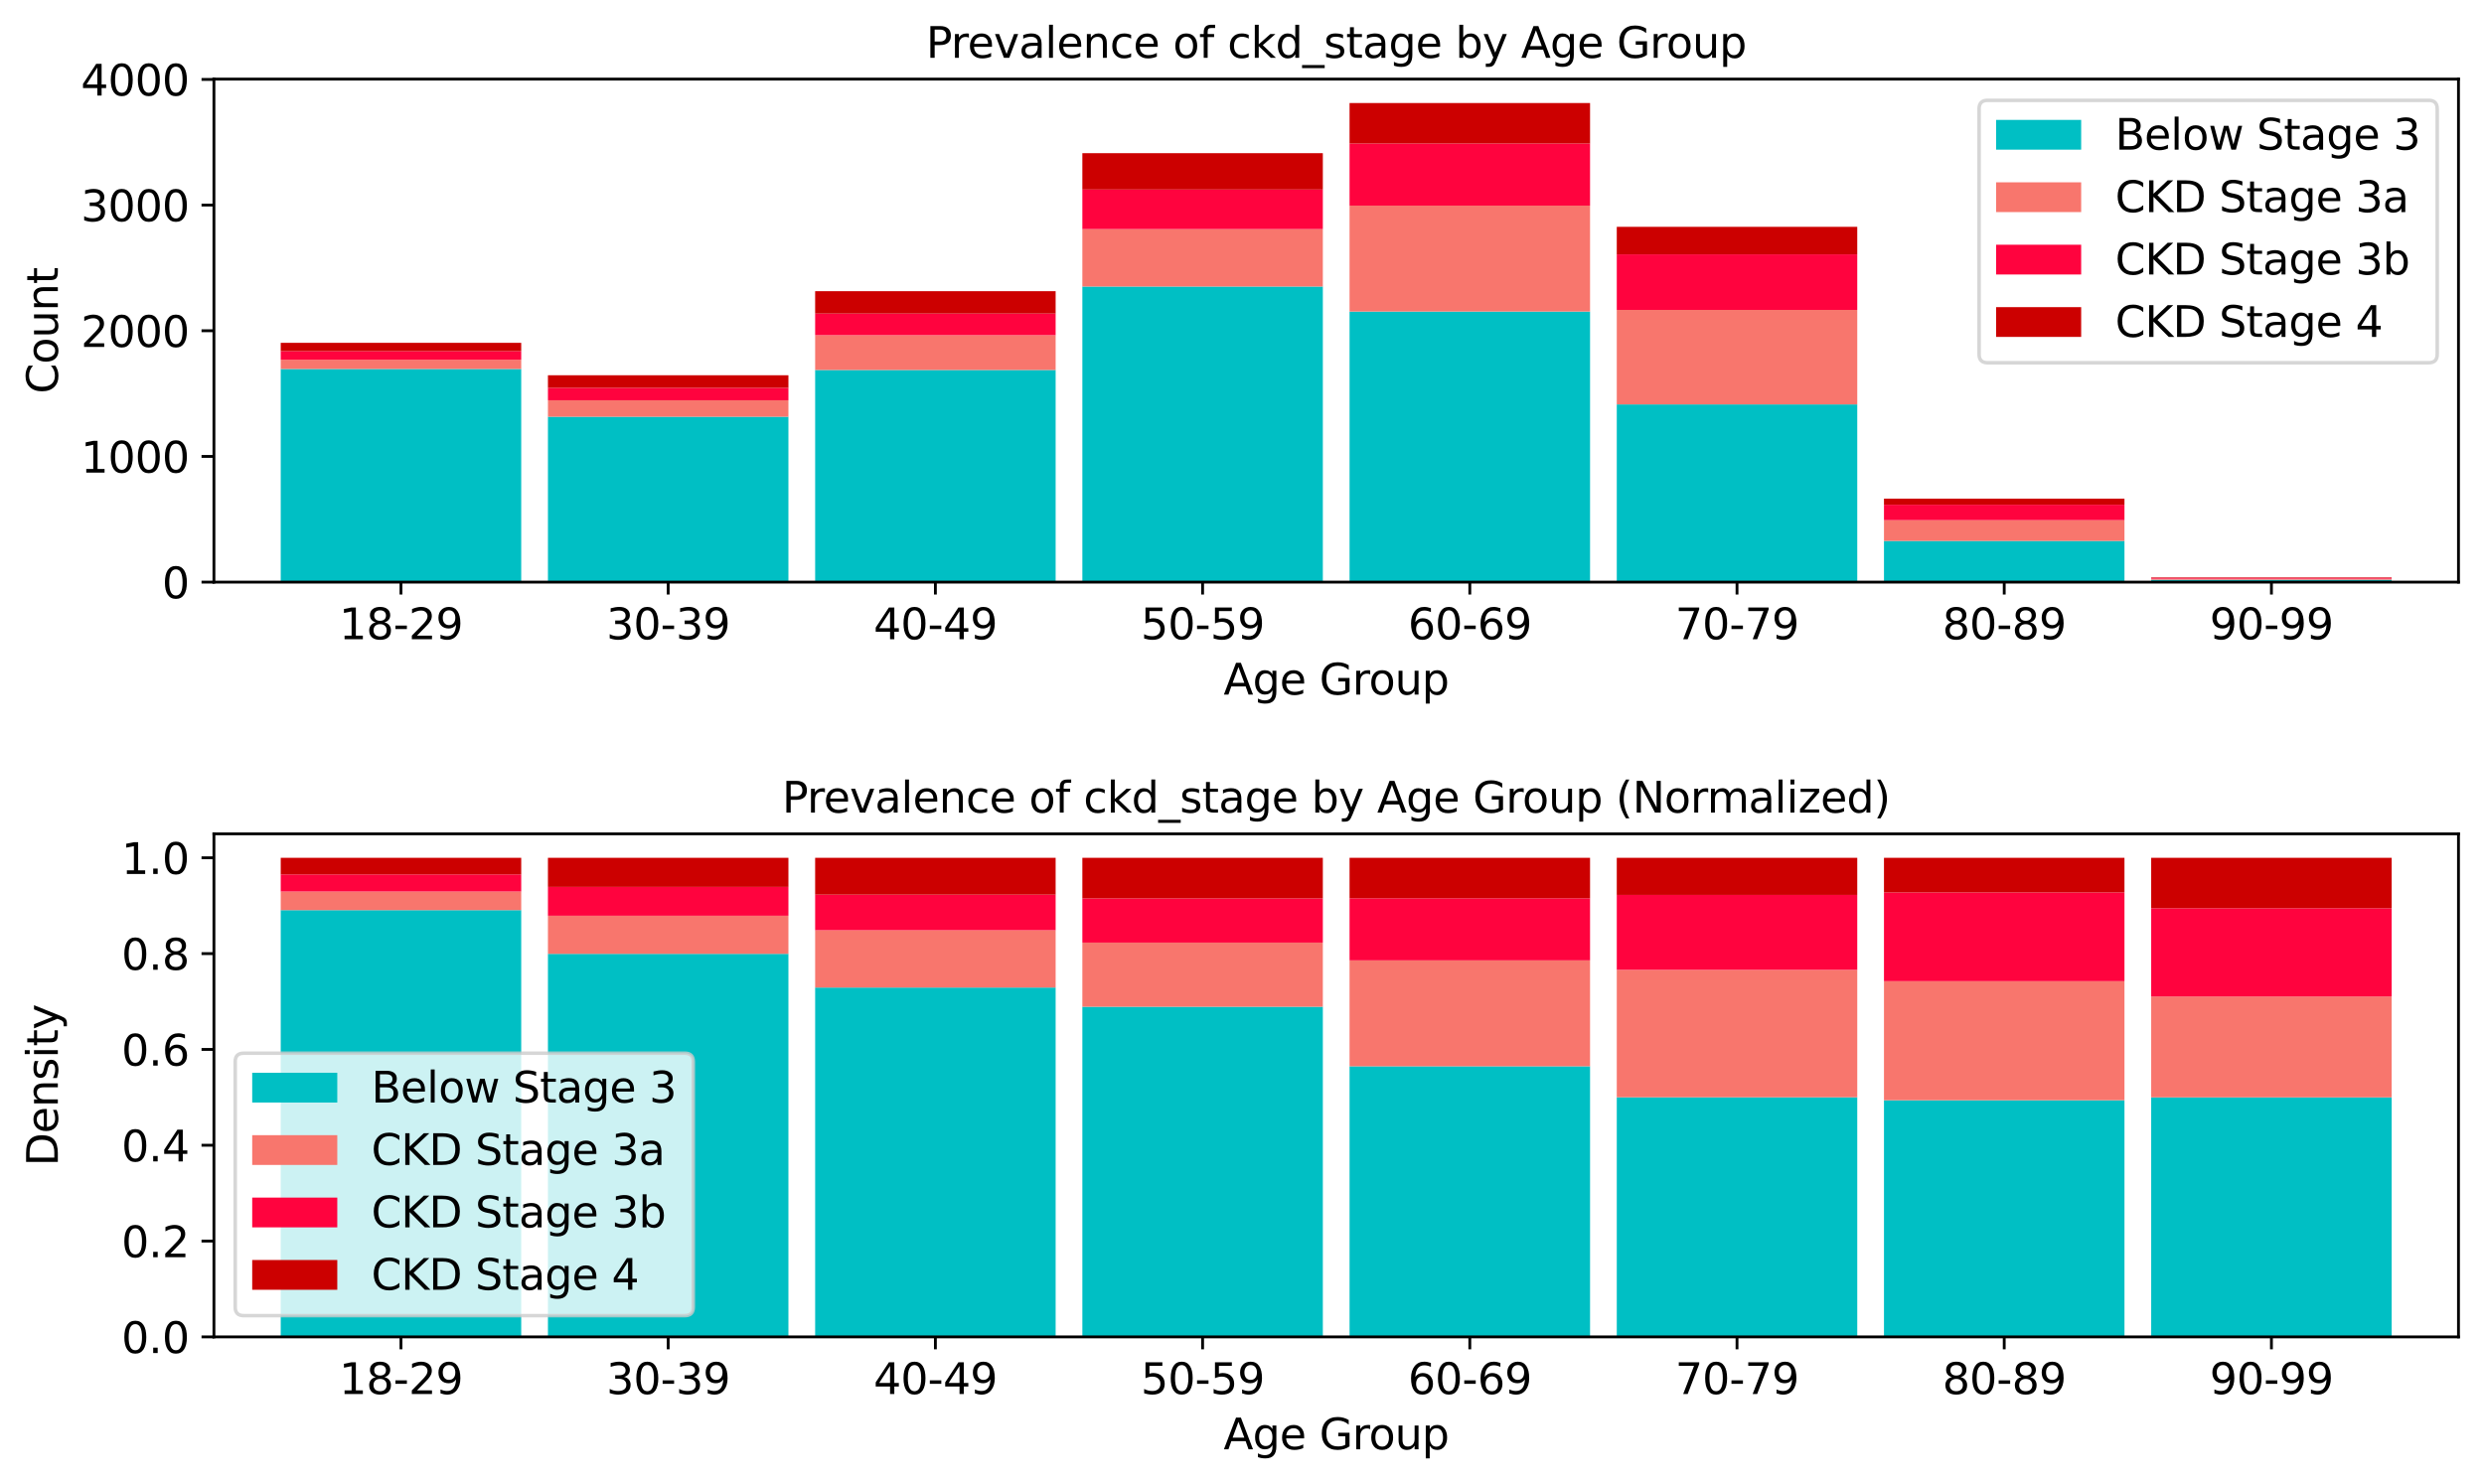 <?xml version="1.0" encoding="utf-8" standalone="no"?>
<!DOCTYPE svg PUBLIC "-//W3C//DTD SVG 1.1//EN"
  "http://www.w3.org/Graphics/SVG/1.1/DTD/svg11.dtd">
<svg xmlns:xlink="http://www.w3.org/1999/xlink" width="700.794pt" height="418.706pt" viewBox="0 0 700.794 418.706" xmlns="http://www.w3.org/2000/svg" version="1.1">
 <defs>
  <style type="text/css">*{stroke-linejoin: round; stroke-linecap: butt}</style>
 </defs>
 <g id="figure_1">
  <g id="patch_1">
   <path d="M -0 418.706 
L 700.794 418.706 
L 700.794 0 
L -0 0 
z
" style="fill: #ffffff"/>
  </g>
  <g id="axes_1">
   <g id="patch_2">
    <path d="M 60.354 164.278 
L 693.594 164.278 
L 693.594 22.318 
L 60.354 22.318 
z
" style="fill: #ffffff"/>
   </g>
   <g id="patch_3">
    <path d="M 79.2 164.278 
L 147.047 164.278 
L 147.047 104.126 
L 79.2 104.126 
z
" clip-path="url(#p5674649f3d)" style="fill: #00bfc4"/>
   </g>
   <g id="patch_4">
    <path d="M 154.586 164.278 
L 222.433 164.278 
L 222.433 117.604 
L 154.586 117.604 
z
" clip-path="url(#p5674649f3d)" style="fill: #00bfc4"/>
   </g>
   <g id="patch_5">
    <path d="M 229.972 164.278 
L 297.819 164.278 
L 297.819 104.41 
L 229.972 104.41 
z
" clip-path="url(#p5674649f3d)" style="fill: #00bfc4"/>
   </g>
   <g id="patch_6">
    <path d="M 305.357 164.278 
L 373.204 164.278 
L 373.204 80.86 
L 305.357 80.86 
z
" clip-path="url(#p5674649f3d)" style="fill: #00bfc4"/>
   </g>
   <g id="patch_7">
    <path d="M 380.743 164.278 
L 448.59 164.278 
L 448.59 87.918 
L 380.743 87.918 
z
" clip-path="url(#p5674649f3d)" style="fill: #00bfc4"/>
   </g>
   <g id="patch_8">
    <path d="M 456.129 164.278 
L 523.976 164.278 
L 523.976 114.128 
L 456.129 114.128 
z
" clip-path="url(#p5674649f3d)" style="fill: #00bfc4"/>
   </g>
   <g id="patch_9">
    <path d="M 531.514 164.278 
L 599.362 164.278 
L 599.362 152.645 
L 531.514 152.645 
z
" clip-path="url(#p5674649f3d)" style="fill: #00bfc4"/>
   </g>
   <g id="patch_10">
    <path d="M 606.9 164.278 
L 674.747 164.278 
L 674.747 163.604 
L 606.9 163.604 
z
" clip-path="url(#p5674649f3d)" style="fill: #00bfc4"/>
   </g>
   <g id="patch_11">
    <path d="M 79.2 104.126 
L 147.047 104.126 
L 147.047 101.502 
L 79.2 101.502 
z
" clip-path="url(#p5674649f3d)" style="fill: #f8766d"/>
   </g>
   <g id="patch_12">
    <path d="M 154.586 117.604 
L 222.433 117.604 
L 222.433 112.957 
L 154.586 112.957 
z
" clip-path="url(#p5674649f3d)" style="fill: #f8766d"/>
   </g>
   <g id="patch_13">
    <path d="M 229.972 104.41 
L 297.819 104.41 
L 297.819 94.586 
L 229.972 94.586 
z
" clip-path="url(#p5674649f3d)" style="fill: #f8766d"/>
   </g>
   <g id="patch_14">
    <path d="M 305.357 80.86 
L 373.204 80.86 
L 373.204 64.651 
L 305.357 64.651 
z
" clip-path="url(#p5674649f3d)" style="fill: #f8766d"/>
   </g>
   <g id="patch_15">
    <path d="M 380.743 87.918 
L 448.59 87.918 
L 448.59 58.019 
L 380.743 58.019 
z
" clip-path="url(#p5674649f3d)" style="fill: #f8766d"/>
   </g>
   <g id="patch_16">
    <path d="M 456.129 114.128 
L 523.976 114.128 
L 523.976 87.457 
L 456.129 87.457 
z
" clip-path="url(#p5674649f3d)" style="fill: #f8766d"/>
   </g>
   <g id="patch_17">
    <path d="M 531.514 152.645 
L 599.362 152.645 
L 599.362 146.793 
L 531.514 146.793 
z
" clip-path="url(#p5674649f3d)" style="fill: #f8766d"/>
   </g>
   <g id="patch_18">
    <path d="M 606.9 163.604 
L 674.747 163.604 
L 674.747 163.321 
L 606.9 163.321 
z
" clip-path="url(#p5674649f3d)" style="fill: #f8766d"/>
   </g>
   <g id="patch_19">
    <path d="M 79.2 101.502 
L 147.047 101.502 
L 147.047 99.09 
L 79.2 99.09 
z
" clip-path="url(#p5674649f3d)" style="fill: #ff033e"/>
   </g>
   <g id="patch_20">
    <path d="M 154.586 112.957 
L 222.433 112.957 
L 222.433 109.446 
L 154.586 109.446 
z
" clip-path="url(#p5674649f3d)" style="fill: #ff033e"/>
   </g>
   <g id="patch_21">
    <path d="M 229.972 94.586 
L 297.819 94.586 
L 297.819 88.485 
L 229.972 88.485 
z
" clip-path="url(#p5674649f3d)" style="fill: #ff033e"/>
   </g>
   <g id="patch_22">
    <path d="M 305.357 64.651 
L 373.204 64.651 
L 373.204 53.479 
L 305.357 53.479 
z
" clip-path="url(#p5674649f3d)" style="fill: #ff033e"/>
   </g>
   <g id="patch_23">
    <path d="M 380.743 58.019 
L 448.59 58.019 
L 448.59 40.498 
L 380.743 40.498 
z
" clip-path="url(#p5674649f3d)" style="fill: #ff033e"/>
   </g>
   <g id="patch_24">
    <path d="M 456.129 87.457 
L 523.976 87.457 
L 523.976 71.78 
L 456.129 71.78 
z
" clip-path="url(#p5674649f3d)" style="fill: #ff033e"/>
   </g>
   <g id="patch_25">
    <path d="M 531.514 146.793 
L 599.362 146.793 
L 599.362 142.43 
L 531.514 142.43 
z
" clip-path="url(#p5674649f3d)" style="fill: #ff033e"/>
   </g>
   <g id="patch_26">
    <path d="M 606.9 163.321 
L 674.747 163.321 
L 674.747 163.072 
L 606.9 163.072 
z
" clip-path="url(#p5674649f3d)" style="fill: #ff033e"/>
   </g>
   <g id="patch_27">
    <path d="M 79.2 99.09 
L 147.047 99.09 
L 147.047 96.749 
L 79.2 96.749 
z
" clip-path="url(#p5674649f3d)" style="fill: #cc0000"/>
   </g>
   <g id="patch_28">
    <path d="M 154.586 109.446 
L 222.433 109.446 
L 222.433 105.9 
L 154.586 105.9 
z
" clip-path="url(#p5674649f3d)" style="fill: #cc0000"/>
   </g>
   <g id="patch_29">
    <path d="M 229.972 88.485 
L 297.819 88.485 
L 297.819 82.172 
L 229.972 82.172 
z
" clip-path="url(#p5674649f3d)" style="fill: #cc0000"/>
   </g>
   <g id="patch_30">
    <path d="M 305.357 53.479 
L 373.204 53.479 
L 373.204 43.229 
L 305.357 43.229 
z
" clip-path="url(#p5674649f3d)" style="fill: #cc0000"/>
   </g>
   <g id="patch_31">
    <path d="M 380.743 40.498 
L 448.59 40.498 
L 448.59 29.078 
L 380.743 29.078 
z
" clip-path="url(#p5674649f3d)" style="fill: #cc0000"/>
   </g>
   <g id="patch_32">
    <path d="M 456.129 71.78 
L 523.976 71.78 
L 523.976 64.013 
L 456.129 64.013 
z
" clip-path="url(#p5674649f3d)" style="fill: #cc0000"/>
   </g>
   <g id="patch_33">
    <path d="M 531.514 142.43 
L 599.362 142.43 
L 599.362 140.728 
L 531.514 140.728 
z
" clip-path="url(#p5674649f3d)" style="fill: #cc0000"/>
   </g>
   <g id="patch_34">
    <path d="M 606.9 163.072 
L 674.747 163.072 
L 674.747 162.93 
L 606.9 162.93 
z
" clip-path="url(#p5674649f3d)" style="fill: #cc0000"/>
   </g>
   <g id="matplotlib.axis_1">
    <g id="xtick_1">
     <g id="line2d_1">
      <defs>
       <path id="me7b4bbd38b" d="M 0 0 
L 0 3.5 
" style="stroke: #000000; stroke-width: 0.8"/>
      </defs>
      <g>
       <use xlink:href="#me7b4bbd38b" x="113.124" y="164.278" style="stroke: #000000; stroke-width: 0.8"/>
      </g>
     </g>
     <g id="text_1">
      <!-- 18-29 -->
      <g transform="translate(95.689 180.396) scale(0.12 -0.12)">
       <defs>
        <path id="DejaVuSans-31" d="M 794 531 
L 1825 531 
L 1825 4091 
L 703 3866 
L 703 4441 
L 1819 4666 
L 2450 4666 
L 2450 531 
L 3481 531 
L 3481 0 
L 794 0 
L 794 531 
z
" transform="scale(0.016)"/>
        <path id="DejaVuSans-38" d="M 2034 2216 
Q 1584 2216 1326 1975 
Q 1069 1734 1069 1313 
Q 1069 891 1326 650 
Q 1584 409 2034 409 
Q 2484 409 2743 651 
Q 3003 894 3003 1313 
Q 3003 1734 2745 1975 
Q 2488 2216 2034 2216 
z
M 1403 2484 
Q 997 2584 770 2862 
Q 544 3141 544 3541 
Q 544 4100 942 4425 
Q 1341 4750 2034 4750 
Q 2731 4750 3128 4425 
Q 3525 4100 3525 3541 
Q 3525 3141 3298 2862 
Q 3072 2584 2669 2484 
Q 3125 2378 3379 2068 
Q 3634 1759 3634 1313 
Q 3634 634 3220 271 
Q 2806 -91 2034 -91 
Q 1263 -91 848 271 
Q 434 634 434 1313 
Q 434 1759 690 2068 
Q 947 2378 1403 2484 
z
M 1172 3481 
Q 1172 3119 1398 2916 
Q 1625 2713 2034 2713 
Q 2441 2713 2670 2916 
Q 2900 3119 2900 3481 
Q 2900 3844 2670 4047 
Q 2441 4250 2034 4250 
Q 1625 4250 1398 4047 
Q 1172 3844 1172 3481 
z
" transform="scale(0.016)"/>
        <path id="DejaVuSans-2d" d="M 313 2009 
L 1997 2009 
L 1997 1497 
L 313 1497 
L 313 2009 
z
" transform="scale(0.016)"/>
        <path id="DejaVuSans-32" d="M 1228 531 
L 3431 531 
L 3431 0 
L 469 0 
L 469 531 
Q 828 903 1448 1529 
Q 2069 2156 2228 2338 
Q 2531 2678 2651 2914 
Q 2772 3150 2772 3378 
Q 2772 3750 2511 3984 
Q 2250 4219 1831 4219 
Q 1534 4219 1204 4116 
Q 875 4013 500 3803 
L 500 4441 
Q 881 4594 1212 4672 
Q 1544 4750 1819 4750 
Q 2544 4750 2975 4387 
Q 3406 4025 3406 3419 
Q 3406 3131 3298 2873 
Q 3191 2616 2906 2266 
Q 2828 2175 2409 1742 
Q 1991 1309 1228 531 
z
" transform="scale(0.016)"/>
        <path id="DejaVuSans-39" d="M 703 97 
L 703 672 
Q 941 559 1184 500 
Q 1428 441 1663 441 
Q 2288 441 2617 861 
Q 2947 1281 2994 2138 
Q 2813 1869 2534 1725 
Q 2256 1581 1919 1581 
Q 1219 1581 811 2004 
Q 403 2428 403 3163 
Q 403 3881 828 4315 
Q 1253 4750 1959 4750 
Q 2769 4750 3195 4129 
Q 3622 3509 3622 2328 
Q 3622 1225 3098 567 
Q 2575 -91 1691 -91 
Q 1453 -91 1209 -44 
Q 966 3 703 97 
z
M 1959 2075 
Q 2384 2075 2632 2365 
Q 2881 2656 2881 3163 
Q 2881 3666 2632 3958 
Q 2384 4250 1959 4250 
Q 1534 4250 1286 3958 
Q 1038 3666 1038 3163 
Q 1038 2656 1286 2365 
Q 1534 2075 1959 2075 
z
" transform="scale(0.016)"/>
       </defs>
       <use xlink:href="#DejaVuSans-31"/>
       <use xlink:href="#DejaVuSans-38" x="63.623"/>
       <use xlink:href="#DejaVuSans-2d" x="127.246"/>
       <use xlink:href="#DejaVuSans-32" x="163.33"/>
       <use xlink:href="#DejaVuSans-39" x="226.953"/>
      </g>
     </g>
    </g>
    <g id="xtick_2">
     <g id="line2d_2">
      <g>
       <use xlink:href="#me7b4bbd38b" x="188.509" y="164.278" style="stroke: #000000; stroke-width: 0.8"/>
      </g>
     </g>
     <g id="text_2">
      <!-- 30-39 -->
      <g transform="translate(171.075 180.396) scale(0.12 -0.12)">
       <defs>
        <path id="DejaVuSans-33" d="M 2597 2516 
Q 3050 2419 3304 2112 
Q 3559 1806 3559 1356 
Q 3559 666 3084 287 
Q 2609 -91 1734 -91 
Q 1441 -91 1130 -33 
Q 819 25 488 141 
L 488 750 
Q 750 597 1062 519 
Q 1375 441 1716 441 
Q 2309 441 2620 675 
Q 2931 909 2931 1356 
Q 2931 1769 2642 2001 
Q 2353 2234 1838 2234 
L 1294 2234 
L 1294 2753 
L 1863 2753 
Q 2328 2753 2575 2939 
Q 2822 3125 2822 3475 
Q 2822 3834 2567 4026 
Q 2313 4219 1838 4219 
Q 1578 4219 1281 4162 
Q 984 4106 628 3988 
L 628 4550 
Q 988 4650 1302 4700 
Q 1616 4750 1894 4750 
Q 2613 4750 3031 4423 
Q 3450 4097 3450 3541 
Q 3450 3153 3228 2886 
Q 3006 2619 2597 2516 
z
" transform="scale(0.016)"/>
        <path id="DejaVuSans-30" d="M 2034 4250 
Q 1547 4250 1301 3770 
Q 1056 3291 1056 2328 
Q 1056 1369 1301 889 
Q 1547 409 2034 409 
Q 2525 409 2770 889 
Q 3016 1369 3016 2328 
Q 3016 3291 2770 3770 
Q 2525 4250 2034 4250 
z
M 2034 4750 
Q 2819 4750 3233 4129 
Q 3647 3509 3647 2328 
Q 3647 1150 3233 529 
Q 2819 -91 2034 -91 
Q 1250 -91 836 529 
Q 422 1150 422 2328 
Q 422 3509 836 4129 
Q 1250 4750 2034 4750 
z
" transform="scale(0.016)"/>
       </defs>
       <use xlink:href="#DejaVuSans-33"/>
       <use xlink:href="#DejaVuSans-30" x="63.623"/>
       <use xlink:href="#DejaVuSans-2d" x="127.246"/>
       <use xlink:href="#DejaVuSans-33" x="163.33"/>
       <use xlink:href="#DejaVuSans-39" x="226.953"/>
      </g>
     </g>
    </g>
    <g id="xtick_3">
     <g id="line2d_3">
      <g>
       <use xlink:href="#me7b4bbd38b" x="263.895" y="164.278" style="stroke: #000000; stroke-width: 0.8"/>
      </g>
     </g>
     <g id="text_3">
      <!-- 40-49 -->
      <g transform="translate(246.46 180.396) scale(0.12 -0.12)">
       <defs>
        <path id="DejaVuSans-34" d="M 2419 4116 
L 825 1625 
L 2419 1625 
L 2419 4116 
z
M 2253 4666 
L 3047 4666 
L 3047 1625 
L 3713 1625 
L 3713 1100 
L 3047 1100 
L 3047 0 
L 2419 0 
L 2419 1100 
L 313 1100 
L 313 1709 
L 2253 4666 
z
" transform="scale(0.016)"/>
       </defs>
       <use xlink:href="#DejaVuSans-34"/>
       <use xlink:href="#DejaVuSans-30" x="63.623"/>
       <use xlink:href="#DejaVuSans-2d" x="127.246"/>
       <use xlink:href="#DejaVuSans-34" x="163.33"/>
       <use xlink:href="#DejaVuSans-39" x="226.953"/>
      </g>
     </g>
    </g>
    <g id="xtick_4">
     <g id="line2d_4">
      <g>
       <use xlink:href="#me7b4bbd38b" x="339.281" y="164.278" style="stroke: #000000; stroke-width: 0.8"/>
      </g>
     </g>
     <g id="text_4">
      <!-- 50-59 -->
      <g transform="translate(321.846 180.396) scale(0.12 -0.12)">
       <defs>
        <path id="DejaVuSans-35" d="M 691 4666 
L 3169 4666 
L 3169 4134 
L 1269 4134 
L 1269 2991 
Q 1406 3038 1543 3061 
Q 1681 3084 1819 3084 
Q 2600 3084 3056 2656 
Q 3513 2228 3513 1497 
Q 3513 744 3044 326 
Q 2575 -91 1722 -91 
Q 1428 -91 1123 -41 
Q 819 9 494 109 
L 494 744 
Q 775 591 1075 516 
Q 1375 441 1709 441 
Q 2250 441 2565 725 
Q 2881 1009 2881 1497 
Q 2881 1984 2565 2268 
Q 2250 2553 1709 2553 
Q 1456 2553 1204 2497 
Q 953 2441 691 2322 
L 691 4666 
z
" transform="scale(0.016)"/>
       </defs>
       <use xlink:href="#DejaVuSans-35"/>
       <use xlink:href="#DejaVuSans-30" x="63.623"/>
       <use xlink:href="#DejaVuSans-2d" x="127.246"/>
       <use xlink:href="#DejaVuSans-35" x="163.33"/>
       <use xlink:href="#DejaVuSans-39" x="226.953"/>
      </g>
     </g>
    </g>
    <g id="xtick_5">
     <g id="line2d_5">
      <g>
       <use xlink:href="#me7b4bbd38b" x="414.667" y="164.278" style="stroke: #000000; stroke-width: 0.8"/>
      </g>
     </g>
     <g id="text_5">
      <!-- 60-69 -->
      <g transform="translate(397.232 180.396) scale(0.12 -0.12)">
       <defs>
        <path id="DejaVuSans-36" d="M 2113 2584 
Q 1688 2584 1439 2293 
Q 1191 2003 1191 1497 
Q 1191 994 1439 701 
Q 1688 409 2113 409 
Q 2538 409 2786 701 
Q 3034 994 3034 1497 
Q 3034 2003 2786 2293 
Q 2538 2584 2113 2584 
z
M 3366 4563 
L 3366 3988 
Q 3128 4100 2886 4159 
Q 2644 4219 2406 4219 
Q 1781 4219 1451 3797 
Q 1122 3375 1075 2522 
Q 1259 2794 1537 2939 
Q 1816 3084 2150 3084 
Q 2853 3084 3261 2657 
Q 3669 2231 3669 1497 
Q 3669 778 3244 343 
Q 2819 -91 2113 -91 
Q 1303 -91 875 529 
Q 447 1150 447 2328 
Q 447 3434 972 4092 
Q 1497 4750 2381 4750 
Q 2619 4750 2861 4703 
Q 3103 4656 3366 4563 
z
" transform="scale(0.016)"/>
       </defs>
       <use xlink:href="#DejaVuSans-36"/>
       <use xlink:href="#DejaVuSans-30" x="63.623"/>
       <use xlink:href="#DejaVuSans-2d" x="127.246"/>
       <use xlink:href="#DejaVuSans-36" x="163.33"/>
       <use xlink:href="#DejaVuSans-39" x="226.953"/>
      </g>
     </g>
    </g>
    <g id="xtick_6">
     <g id="line2d_6">
      <g>
       <use xlink:href="#me7b4bbd38b" x="490.052" y="164.278" style="stroke: #000000; stroke-width: 0.8"/>
      </g>
     </g>
     <g id="text_6">
      <!-- 70-79 -->
      <g transform="translate(472.618 180.396) scale(0.12 -0.12)">
       <defs>
        <path id="DejaVuSans-37" d="M 525 4666 
L 3525 4666 
L 3525 4397 
L 1831 0 
L 1172 0 
L 2766 4134 
L 525 4134 
L 525 4666 
z
" transform="scale(0.016)"/>
       </defs>
       <use xlink:href="#DejaVuSans-37"/>
       <use xlink:href="#DejaVuSans-30" x="63.623"/>
       <use xlink:href="#DejaVuSans-2d" x="127.246"/>
       <use xlink:href="#DejaVuSans-37" x="163.33"/>
       <use xlink:href="#DejaVuSans-39" x="226.953"/>
      </g>
     </g>
    </g>
    <g id="xtick_7">
     <g id="line2d_7">
      <g>
       <use xlink:href="#me7b4bbd38b" x="565.438" y="164.278" style="stroke: #000000; stroke-width: 0.8"/>
      </g>
     </g>
     <g id="text_7">
      <!-- 80-89 -->
      <g transform="translate(548.003 180.396) scale(0.12 -0.12)">
       <use xlink:href="#DejaVuSans-38"/>
       <use xlink:href="#DejaVuSans-30" x="63.623"/>
       <use xlink:href="#DejaVuSans-2d" x="127.246"/>
       <use xlink:href="#DejaVuSans-38" x="163.33"/>
       <use xlink:href="#DejaVuSans-39" x="226.953"/>
      </g>
     </g>
    </g>
    <g id="xtick_8">
     <g id="line2d_8">
      <g>
       <use xlink:href="#me7b4bbd38b" x="640.824" y="164.278" style="stroke: #000000; stroke-width: 0.8"/>
      </g>
     </g>
     <g id="text_8">
      <!-- 90-99 -->
      <g transform="translate(623.389 180.396) scale(0.12 -0.12)">
       <use xlink:href="#DejaVuSans-39"/>
       <use xlink:href="#DejaVuSans-30" x="63.623"/>
       <use xlink:href="#DejaVuSans-2d" x="127.246"/>
       <use xlink:href="#DejaVuSans-39" x="163.33"/>
       <use xlink:href="#DejaVuSans-39" x="226.953"/>
      </g>
     </g>
    </g>
    <g id="text_9">
     <!-- Age Group -->
     <g transform="translate(345.198 196.01) scale(0.12 -0.12)">
      <defs>
       <path id="DejaVuSans-41" d="M 2188 4044 
L 1331 1722 
L 3047 1722 
L 2188 4044 
z
M 1831 4666 
L 2547 4666 
L 4325 0 
L 3669 0 
L 3244 1197 
L 1141 1197 
L 716 0 
L 50 0 
L 1831 4666 
z
" transform="scale(0.016)"/>
       <path id="DejaVuSans-67" d="M 2906 1791 
Q 2906 2416 2648 2759 
Q 2391 3103 1925 3103 
Q 1463 3103 1205 2759 
Q 947 2416 947 1791 
Q 947 1169 1205 825 
Q 1463 481 1925 481 
Q 2391 481 2648 825 
Q 2906 1169 2906 1791 
z
M 3481 434 
Q 3481 -459 3084 -895 
Q 2688 -1331 1869 -1331 
Q 1566 -1331 1297 -1286 
Q 1028 -1241 775 -1147 
L 775 -588 
Q 1028 -725 1275 -790 
Q 1522 -856 1778 -856 
Q 2344 -856 2625 -561 
Q 2906 -266 2906 331 
L 2906 616 
Q 2728 306 2450 153 
Q 2172 0 1784 0 
Q 1141 0 747 490 
Q 353 981 353 1791 
Q 353 2603 747 3093 
Q 1141 3584 1784 3584 
Q 2172 3584 2450 3431 
Q 2728 3278 2906 2969 
L 2906 3500 
L 3481 3500 
L 3481 434 
z
" transform="scale(0.016)"/>
       <path id="DejaVuSans-65" d="M 3597 1894 
L 3597 1613 
L 953 1613 
Q 991 1019 1311 708 
Q 1631 397 2203 397 
Q 2534 397 2845 478 
Q 3156 559 3463 722 
L 3463 178 
Q 3153 47 2828 -22 
Q 2503 -91 2169 -91 
Q 1331 -91 842 396 
Q 353 884 353 1716 
Q 353 2575 817 3079 
Q 1281 3584 2069 3584 
Q 2775 3584 3186 3129 
Q 3597 2675 3597 1894 
z
M 3022 2063 
Q 3016 2534 2758 2815 
Q 2500 3097 2075 3097 
Q 1594 3097 1305 2825 
Q 1016 2553 972 2059 
L 3022 2063 
z
" transform="scale(0.016)"/>
       <path id="DejaVuSans-20" transform="scale(0.016)"/>
       <path id="DejaVuSans-47" d="M 3809 666 
L 3809 1919 
L 2778 1919 
L 2778 2438 
L 4434 2438 
L 4434 434 
Q 4069 175 3628 42 
Q 3188 -91 2688 -91 
Q 1594 -91 976 548 
Q 359 1188 359 2328 
Q 359 3472 976 4111 
Q 1594 4750 2688 4750 
Q 3144 4750 3555 4637 
Q 3966 4525 4313 4306 
L 4313 3634 
Q 3963 3931 3569 4081 
Q 3175 4231 2741 4231 
Q 1884 4231 1454 3753 
Q 1025 3275 1025 2328 
Q 1025 1384 1454 906 
Q 1884 428 2741 428 
Q 3075 428 3337 486 
Q 3600 544 3809 666 
z
" transform="scale(0.016)"/>
       <path id="DejaVuSans-72" d="M 2631 2963 
Q 2534 3019 2420 3045 
Q 2306 3072 2169 3072 
Q 1681 3072 1420 2755 
Q 1159 2438 1159 1844 
L 1159 0 
L 581 0 
L 581 3500 
L 1159 3500 
L 1159 2956 
Q 1341 3275 1631 3429 
Q 1922 3584 2338 3584 
Q 2397 3584 2469 3576 
Q 2541 3569 2628 3553 
L 2631 2963 
z
" transform="scale(0.016)"/>
       <path id="DejaVuSans-6f" d="M 1959 3097 
Q 1497 3097 1228 2736 
Q 959 2375 959 1747 
Q 959 1119 1226 758 
Q 1494 397 1959 397 
Q 2419 397 2687 759 
Q 2956 1122 2956 1747 
Q 2956 2369 2687 2733 
Q 2419 3097 1959 3097 
z
M 1959 3584 
Q 2709 3584 3137 3096 
Q 3566 2609 3566 1747 
Q 3566 888 3137 398 
Q 2709 -91 1959 -91 
Q 1206 -91 779 398 
Q 353 888 353 1747 
Q 353 2609 779 3096 
Q 1206 3584 1959 3584 
z
" transform="scale(0.016)"/>
       <path id="DejaVuSans-75" d="M 544 1381 
L 544 3500 
L 1119 3500 
L 1119 1403 
Q 1119 906 1312 657 
Q 1506 409 1894 409 
Q 2359 409 2629 706 
Q 2900 1003 2900 1516 
L 2900 3500 
L 3475 3500 
L 3475 0 
L 2900 0 
L 2900 538 
Q 2691 219 2414 64 
Q 2138 -91 1772 -91 
Q 1169 -91 856 284 
Q 544 659 544 1381 
z
M 1991 3584 
L 1991 3584 
z
" transform="scale(0.016)"/>
       <path id="DejaVuSans-70" d="M 1159 525 
L 1159 -1331 
L 581 -1331 
L 581 3500 
L 1159 3500 
L 1159 2969 
Q 1341 3281 1617 3432 
Q 1894 3584 2278 3584 
Q 2916 3584 3314 3078 
Q 3713 2572 3713 1747 
Q 3713 922 3314 415 
Q 2916 -91 2278 -91 
Q 1894 -91 1617 61 
Q 1341 213 1159 525 
z
M 3116 1747 
Q 3116 2381 2855 2742 
Q 2594 3103 2138 3103 
Q 1681 3103 1420 2742 
Q 1159 2381 1159 1747 
Q 1159 1113 1420 752 
Q 1681 391 2138 391 
Q 2594 391 2855 752 
Q 3116 1113 3116 1747 
z
" transform="scale(0.016)"/>
      </defs>
      <use xlink:href="#DejaVuSans-41"/>
      <use xlink:href="#DejaVuSans-67" x="68.408"/>
      <use xlink:href="#DejaVuSans-65" x="131.885"/>
      <use xlink:href="#DejaVuSans-20" x="193.408"/>
      <use xlink:href="#DejaVuSans-47" x="225.195"/>
      <use xlink:href="#DejaVuSans-72" x="302.686"/>
      <use xlink:href="#DejaVuSans-6f" x="341.549"/>
      <use xlink:href="#DejaVuSans-75" x="402.73"/>
      <use xlink:href="#DejaVuSans-70" x="466.109"/>
     </g>
    </g>
   </g>
   <g id="matplotlib.axis_2">
    <g id="ytick_1">
     <g id="line2d_9">
      <defs>
       <path id="medc94e314d" d="M 0 0 
L -3.5 0 
" style="stroke: #000000; stroke-width: 0.8"/>
      </defs>
      <g>
       <use xlink:href="#medc94e314d" x="60.354" y="164.278" style="stroke: #000000; stroke-width: 0.8"/>
      </g>
     </g>
     <g id="text_10">
      <!-- 0 -->
      <g transform="translate(45.719 168.837) scale(0.12 -0.12)">
       <use xlink:href="#DejaVuSans-30"/>
      </g>
     </g>
    </g>
    <g id="ytick_2">
     <g id="line2d_10">
      <g>
       <use xlink:href="#medc94e314d" x="60.354" y="128.811" style="stroke: #000000; stroke-width: 0.8"/>
      </g>
     </g>
     <g id="text_11">
      <!-- 1000 -->
      <g transform="translate(22.814 133.37) scale(0.12 -0.12)">
       <use xlink:href="#DejaVuSans-31"/>
       <use xlink:href="#DejaVuSans-30" x="63.623"/>
       <use xlink:href="#DejaVuSans-30" x="127.246"/>
       <use xlink:href="#DejaVuSans-30" x="190.869"/>
      </g>
     </g>
    </g>
    <g id="ytick_3">
     <g id="line2d_11">
      <g>
       <use xlink:href="#medc94e314d" x="60.354" y="93.344" style="stroke: #000000; stroke-width: 0.8"/>
      </g>
     </g>
     <g id="text_12">
      <!-- 2000 -->
      <g transform="translate(22.814 97.903) scale(0.12 -0.12)">
       <use xlink:href="#DejaVuSans-32"/>
       <use xlink:href="#DejaVuSans-30" x="63.623"/>
       <use xlink:href="#DejaVuSans-30" x="127.246"/>
       <use xlink:href="#DejaVuSans-30" x="190.869"/>
      </g>
     </g>
    </g>
    <g id="ytick_4">
     <g id="line2d_12">
      <g>
       <use xlink:href="#medc94e314d" x="60.354" y="57.877" style="stroke: #000000; stroke-width: 0.8"/>
      </g>
     </g>
     <g id="text_13">
      <!-- 3000 -->
      <g transform="translate(22.814 62.436) scale(0.12 -0.12)">
       <use xlink:href="#DejaVuSans-33"/>
       <use xlink:href="#DejaVuSans-30" x="63.623"/>
       <use xlink:href="#DejaVuSans-30" x="127.246"/>
       <use xlink:href="#DejaVuSans-30" x="190.869"/>
      </g>
     </g>
    </g>
    <g id="ytick_5">
     <g id="line2d_13">
      <g>
       <use xlink:href="#medc94e314d" x="60.354" y="22.41" style="stroke: #000000; stroke-width: 0.8"/>
      </g>
     </g>
     <g id="text_14">
      <!-- 4000 -->
      <g transform="translate(22.814 26.969) scale(0.12 -0.12)">
       <use xlink:href="#DejaVuSans-34"/>
       <use xlink:href="#DejaVuSans-30" x="63.623"/>
       <use xlink:href="#DejaVuSans-30" x="127.246"/>
       <use xlink:href="#DejaVuSans-30" x="190.869"/>
      </g>
     </g>
    </g>
    <g id="text_15">
     <!-- Count -->
     <g transform="translate(16.318 111.116) rotate(-90) scale(0.12 -0.12)">
      <defs>
       <path id="DejaVuSans-43" d="M 4122 4306 
L 4122 3641 
Q 3803 3938 3442 4084 
Q 3081 4231 2675 4231 
Q 1875 4231 1450 3742 
Q 1025 3253 1025 2328 
Q 1025 1406 1450 917 
Q 1875 428 2675 428 
Q 3081 428 3442 575 
Q 3803 722 4122 1019 
L 4122 359 
Q 3791 134 3420 21 
Q 3050 -91 2638 -91 
Q 1578 -91 968 557 
Q 359 1206 359 2328 
Q 359 3453 968 4101 
Q 1578 4750 2638 4750 
Q 3056 4750 3426 4639 
Q 3797 4528 4122 4306 
z
" transform="scale(0.016)"/>
       <path id="DejaVuSans-6e" d="M 3513 2113 
L 3513 0 
L 2938 0 
L 2938 2094 
Q 2938 2591 2744 2837 
Q 2550 3084 2163 3084 
Q 1697 3084 1428 2787 
Q 1159 2491 1159 1978 
L 1159 0 
L 581 0 
L 581 3500 
L 1159 3500 
L 1159 2956 
Q 1366 3272 1645 3428 
Q 1925 3584 2291 3584 
Q 2894 3584 3203 3211 
Q 3513 2838 3513 2113 
z
" transform="scale(0.016)"/>
       <path id="DejaVuSans-74" d="M 1172 4494 
L 1172 3500 
L 2356 3500 
L 2356 3053 
L 1172 3053 
L 1172 1153 
Q 1172 725 1289 603 
Q 1406 481 1766 481 
L 2356 481 
L 2356 0 
L 1766 0 
Q 1100 0 847 248 
Q 594 497 594 1153 
L 594 3053 
L 172 3053 
L 172 3500 
L 594 3500 
L 594 4494 
L 1172 4494 
z
" transform="scale(0.016)"/>
      </defs>
      <use xlink:href="#DejaVuSans-43"/>
      <use xlink:href="#DejaVuSans-6f" x="69.824"/>
      <use xlink:href="#DejaVuSans-75" x="131.006"/>
      <use xlink:href="#DejaVuSans-6e" x="194.385"/>
      <use xlink:href="#DejaVuSans-74" x="257.764"/>
     </g>
    </g>
   </g>
   <g id="patch_35">
    <path d="M 60.354 164.278 
L 60.354 22.318 
" style="fill: none; stroke: #000000; stroke-width: 0.8; stroke-linejoin: miter; stroke-linecap: square"/>
   </g>
   <g id="patch_36">
    <path d="M 693.594 164.278 
L 693.594 22.318 
" style="fill: none; stroke: #000000; stroke-width: 0.8; stroke-linejoin: miter; stroke-linecap: square"/>
   </g>
   <g id="patch_37">
    <path d="M 60.354 164.278 
L 693.594 164.278 
" style="fill: none; stroke: #000000; stroke-width: 0.8; stroke-linejoin: miter; stroke-linecap: square"/>
   </g>
   <g id="patch_38">
    <path d="M 60.354 22.318 
L 693.594 22.318 
" style="fill: none; stroke: #000000; stroke-width: 0.8; stroke-linejoin: miter; stroke-linecap: square"/>
   </g>
   <g id="text_16">
    <!-- Prevalence of ckd_stage by Age Group -->
    <g transform="translate(261.272 16.318) scale(0.12 -0.12)">
     <defs>
      <path id="DejaVuSans-50" d="M 1259 4147 
L 1259 2394 
L 2053 2394 
Q 2494 2394 2734 2622 
Q 2975 2850 2975 3272 
Q 2975 3691 2734 3919 
Q 2494 4147 2053 4147 
L 1259 4147 
z
M 628 4666 
L 2053 4666 
Q 2838 4666 3239 4311 
Q 3641 3956 3641 3272 
Q 3641 2581 3239 2228 
Q 2838 1875 2053 1875 
L 1259 1875 
L 1259 0 
L 628 0 
L 628 4666 
z
" transform="scale(0.016)"/>
      <path id="DejaVuSans-76" d="M 191 3500 
L 800 3500 
L 1894 563 
L 2988 3500 
L 3597 3500 
L 2284 0 
L 1503 0 
L 191 3500 
z
" transform="scale(0.016)"/>
      <path id="DejaVuSans-61" d="M 2194 1759 
Q 1497 1759 1228 1600 
Q 959 1441 959 1056 
Q 959 750 1161 570 
Q 1363 391 1709 391 
Q 2188 391 2477 730 
Q 2766 1069 2766 1631 
L 2766 1759 
L 2194 1759 
z
M 3341 1997 
L 3341 0 
L 2766 0 
L 2766 531 
Q 2569 213 2275 61 
Q 1981 -91 1556 -91 
Q 1019 -91 701 211 
Q 384 513 384 1019 
Q 384 1609 779 1909 
Q 1175 2209 1959 2209 
L 2766 2209 
L 2766 2266 
Q 2766 2663 2505 2880 
Q 2244 3097 1772 3097 
Q 1472 3097 1187 3025 
Q 903 2953 641 2809 
L 641 3341 
Q 956 3463 1253 3523 
Q 1550 3584 1831 3584 
Q 2591 3584 2966 3190 
Q 3341 2797 3341 1997 
z
" transform="scale(0.016)"/>
      <path id="DejaVuSans-6c" d="M 603 4863 
L 1178 4863 
L 1178 0 
L 603 0 
L 603 4863 
z
" transform="scale(0.016)"/>
      <path id="DejaVuSans-63" d="M 3122 3366 
L 3122 2828 
Q 2878 2963 2633 3030 
Q 2388 3097 2138 3097 
Q 1578 3097 1268 2742 
Q 959 2388 959 1747 
Q 959 1106 1268 751 
Q 1578 397 2138 397 
Q 2388 397 2633 464 
Q 2878 531 3122 666 
L 3122 134 
Q 2881 22 2623 -34 
Q 2366 -91 2075 -91 
Q 1284 -91 818 406 
Q 353 903 353 1747 
Q 353 2603 823 3093 
Q 1294 3584 2113 3584 
Q 2378 3584 2631 3529 
Q 2884 3475 3122 3366 
z
" transform="scale(0.016)"/>
      <path id="DejaVuSans-66" d="M 2375 4863 
L 2375 4384 
L 1825 4384 
Q 1516 4384 1395 4259 
Q 1275 4134 1275 3809 
L 1275 3500 
L 2222 3500 
L 2222 3053 
L 1275 3053 
L 1275 0 
L 697 0 
L 697 3053 
L 147 3053 
L 147 3500 
L 697 3500 
L 697 3744 
Q 697 4328 969 4595 
Q 1241 4863 1831 4863 
L 2375 4863 
z
" transform="scale(0.016)"/>
      <path id="DejaVuSans-6b" d="M 581 4863 
L 1159 4863 
L 1159 1991 
L 2875 3500 
L 3609 3500 
L 1753 1863 
L 3688 0 
L 2938 0 
L 1159 1709 
L 1159 0 
L 581 0 
L 581 4863 
z
" transform="scale(0.016)"/>
      <path id="DejaVuSans-64" d="M 2906 2969 
L 2906 4863 
L 3481 4863 
L 3481 0 
L 2906 0 
L 2906 525 
Q 2725 213 2448 61 
Q 2172 -91 1784 -91 
Q 1150 -91 751 415 
Q 353 922 353 1747 
Q 353 2572 751 3078 
Q 1150 3584 1784 3584 
Q 2172 3584 2448 3432 
Q 2725 3281 2906 2969 
z
M 947 1747 
Q 947 1113 1208 752 
Q 1469 391 1925 391 
Q 2381 391 2643 752 
Q 2906 1113 2906 1747 
Q 2906 2381 2643 2742 
Q 2381 3103 1925 3103 
Q 1469 3103 1208 2742 
Q 947 2381 947 1747 
z
" transform="scale(0.016)"/>
      <path id="DejaVuSans-5f" d="M 3263 -1063 
L 3263 -1509 
L -63 -1509 
L -63 -1063 
L 3263 -1063 
z
" transform="scale(0.016)"/>
      <path id="DejaVuSans-73" d="M 2834 3397 
L 2834 2853 
Q 2591 2978 2328 3040 
Q 2066 3103 1784 3103 
Q 1356 3103 1142 2972 
Q 928 2841 928 2578 
Q 928 2378 1081 2264 
Q 1234 2150 1697 2047 
L 1894 2003 
Q 2506 1872 2764 1633 
Q 3022 1394 3022 966 
Q 3022 478 2636 193 
Q 2250 -91 1575 -91 
Q 1294 -91 989 -36 
Q 684 19 347 128 
L 347 722 
Q 666 556 975 473 
Q 1284 391 1588 391 
Q 1994 391 2212 530 
Q 2431 669 2431 922 
Q 2431 1156 2273 1281 
Q 2116 1406 1581 1522 
L 1381 1569 
Q 847 1681 609 1914 
Q 372 2147 372 2553 
Q 372 3047 722 3315 
Q 1072 3584 1716 3584 
Q 2034 3584 2315 3537 
Q 2597 3491 2834 3397 
z
" transform="scale(0.016)"/>
      <path id="DejaVuSans-62" d="M 3116 1747 
Q 3116 2381 2855 2742 
Q 2594 3103 2138 3103 
Q 1681 3103 1420 2742 
Q 1159 2381 1159 1747 
Q 1159 1113 1420 752 
Q 1681 391 2138 391 
Q 2594 391 2855 752 
Q 3116 1113 3116 1747 
z
M 1159 2969 
Q 1341 3281 1617 3432 
Q 1894 3584 2278 3584 
Q 2916 3584 3314 3078 
Q 3713 2572 3713 1747 
Q 3713 922 3314 415 
Q 2916 -91 2278 -91 
Q 1894 -91 1617 61 
Q 1341 213 1159 525 
L 1159 0 
L 581 0 
L 581 4863 
L 1159 4863 
L 1159 2969 
z
" transform="scale(0.016)"/>
      <path id="DejaVuSans-79" d="M 2059 -325 
Q 1816 -950 1584 -1140 
Q 1353 -1331 966 -1331 
L 506 -1331 
L 506 -850 
L 844 -850 
Q 1081 -850 1212 -737 
Q 1344 -625 1503 -206 
L 1606 56 
L 191 3500 
L 800 3500 
L 1894 763 
L 2988 3500 
L 3597 3500 
L 2059 -325 
z
" transform="scale(0.016)"/>
     </defs>
     <use xlink:href="#DejaVuSans-50"/>
     <use xlink:href="#DejaVuSans-72" x="58.553"/>
     <use xlink:href="#DejaVuSans-65" x="97.416"/>
     <use xlink:href="#DejaVuSans-76" x="158.939"/>
     <use xlink:href="#DejaVuSans-61" x="218.119"/>
     <use xlink:href="#DejaVuSans-6c" x="279.398"/>
     <use xlink:href="#DejaVuSans-65" x="307.182"/>
     <use xlink:href="#DejaVuSans-6e" x="368.705"/>
     <use xlink:href="#DejaVuSans-63" x="432.084"/>
     <use xlink:href="#DejaVuSans-65" x="487.064"/>
     <use xlink:href="#DejaVuSans-20" x="548.588"/>
     <use xlink:href="#DejaVuSans-6f" x="580.375"/>
     <use xlink:href="#DejaVuSans-66" x="641.557"/>
     <use xlink:href="#DejaVuSans-20" x="676.762"/>
     <use xlink:href="#DejaVuSans-63" x="708.549"/>
     <use xlink:href="#DejaVuSans-6b" x="763.529"/>
     <use xlink:href="#DejaVuSans-64" x="821.439"/>
     <use xlink:href="#DejaVuSans-5f" x="884.916"/>
     <use xlink:href="#DejaVuSans-73" x="934.916"/>
     <use xlink:href="#DejaVuSans-74" x="987.016"/>
     <use xlink:href="#DejaVuSans-61" x="1026.225"/>
     <use xlink:href="#DejaVuSans-67" x="1087.504"/>
     <use xlink:href="#DejaVuSans-65" x="1150.98"/>
     <use xlink:href="#DejaVuSans-20" x="1212.504"/>
     <use xlink:href="#DejaVuSans-62" x="1244.291"/>
     <use xlink:href="#DejaVuSans-79" x="1307.768"/>
     <use xlink:href="#DejaVuSans-20" x="1366.947"/>
     <use xlink:href="#DejaVuSans-41" x="1398.734"/>
     <use xlink:href="#DejaVuSans-67" x="1467.143"/>
     <use xlink:href="#DejaVuSans-65" x="1530.619"/>
     <use xlink:href="#DejaVuSans-20" x="1592.143"/>
     <use xlink:href="#DejaVuSans-47" x="1623.93"/>
     <use xlink:href="#DejaVuSans-72" x="1701.42"/>
     <use xlink:href="#DejaVuSans-6f" x="1740.283"/>
     <use xlink:href="#DejaVuSans-75" x="1801.465"/>
     <use xlink:href="#DejaVuSans-70" x="1864.844"/>
    </g>
   </g>
   <g id="legend_1">
    <g id="patch_39">
     <path d="M 560.746 102.373 
L 685.194 102.373 
Q 687.594 102.373 687.594 99.973 
L 687.594 30.718 
Q 687.594 28.318 685.194 28.318 
L 560.746 28.318 
Q 558.346 28.318 558.346 30.718 
L 558.346 99.973 
Q 558.346 102.373 560.746 102.373 
z
" style="fill: #ffffff; opacity: 0.8; stroke: #cccccc; stroke-linejoin: miter"/>
    </g>
    <g id="patch_40">
     <path d="M 563.146 42.236 
L 587.146 42.236 
L 587.146 33.836 
L 563.146 33.836 
z
" style="fill: #00bfc4"/>
    </g>
    <g id="text_17">
     <!-- Below Stage 3 -->
     <g transform="translate(596.746 42.236) scale(0.12 -0.12)">
      <defs>
       <path id="DejaVuSans-42" d="M 1259 2228 
L 1259 519 
L 2272 519 
Q 2781 519 3026 730 
Q 3272 941 3272 1375 
Q 3272 1813 3026 2020 
Q 2781 2228 2272 2228 
L 1259 2228 
z
M 1259 4147 
L 1259 2741 
L 2194 2741 
Q 2656 2741 2882 2914 
Q 3109 3088 3109 3444 
Q 3109 3797 2882 3972 
Q 2656 4147 2194 4147 
L 1259 4147 
z
M 628 4666 
L 2241 4666 
Q 2963 4666 3353 4366 
Q 3744 4066 3744 3513 
Q 3744 3084 3544 2831 
Q 3344 2578 2956 2516 
Q 3422 2416 3680 2098 
Q 3938 1781 3938 1306 
Q 3938 681 3513 340 
Q 3088 0 2303 0 
L 628 0 
L 628 4666 
z
" transform="scale(0.016)"/>
       <path id="DejaVuSans-77" d="M 269 3500 
L 844 3500 
L 1563 769 
L 2278 3500 
L 2956 3500 
L 3675 769 
L 4391 3500 
L 4966 3500 
L 4050 0 
L 3372 0 
L 2619 2869 
L 1863 0 
L 1184 0 
L 269 3500 
z
" transform="scale(0.016)"/>
       <path id="DejaVuSans-53" d="M 3425 4513 
L 3425 3897 
Q 3066 4069 2747 4153 
Q 2428 4238 2131 4238 
Q 1616 4238 1336 4038 
Q 1056 3838 1056 3469 
Q 1056 3159 1242 3001 
Q 1428 2844 1947 2747 
L 2328 2669 
Q 3034 2534 3370 2195 
Q 3706 1856 3706 1288 
Q 3706 609 3251 259 
Q 2797 -91 1919 -91 
Q 1588 -91 1214 -16 
Q 841 59 441 206 
L 441 856 
Q 825 641 1194 531 
Q 1563 422 1919 422 
Q 2459 422 2753 634 
Q 3047 847 3047 1241 
Q 3047 1584 2836 1778 
Q 2625 1972 2144 2069 
L 1759 2144 
Q 1053 2284 737 2584 
Q 422 2884 422 3419 
Q 422 4038 858 4394 
Q 1294 4750 2059 4750 
Q 2388 4750 2728 4690 
Q 3069 4631 3425 4513 
z
" transform="scale(0.016)"/>
      </defs>
      <use xlink:href="#DejaVuSans-42"/>
      <use xlink:href="#DejaVuSans-65" x="68.604"/>
      <use xlink:href="#DejaVuSans-6c" x="130.127"/>
      <use xlink:href="#DejaVuSans-6f" x="157.91"/>
      <use xlink:href="#DejaVuSans-77" x="219.092"/>
      <use xlink:href="#DejaVuSans-20" x="300.879"/>
      <use xlink:href="#DejaVuSans-53" x="332.666"/>
      <use xlink:href="#DejaVuSans-74" x="396.143"/>
      <use xlink:href="#DejaVuSans-61" x="435.352"/>
      <use xlink:href="#DejaVuSans-67" x="496.631"/>
      <use xlink:href="#DejaVuSans-65" x="560.107"/>
      <use xlink:href="#DejaVuSans-20" x="621.631"/>
      <use xlink:href="#DejaVuSans-33" x="653.418"/>
     </g>
    </g>
    <g id="patch_41">
     <path d="M 563.146 59.85 
L 587.146 59.85 
L 587.146 51.45 
L 563.146 51.45 
z
" style="fill: #f8766d"/>
    </g>
    <g id="text_18">
     <!-- CKD Stage 3a -->
     <g transform="translate(596.746 59.85) scale(0.12 -0.12)">
      <defs>
       <path id="DejaVuSans-4b" d="M 628 4666 
L 1259 4666 
L 1259 2694 
L 3353 4666 
L 4166 4666 
L 1850 2491 
L 4331 0 
L 3500 0 
L 1259 2247 
L 1259 0 
L 628 0 
L 628 4666 
z
" transform="scale(0.016)"/>
       <path id="DejaVuSans-44" d="M 1259 4147 
L 1259 519 
L 2022 519 
Q 2988 519 3436 956 
Q 3884 1394 3884 2338 
Q 3884 3275 3436 3711 
Q 2988 4147 2022 4147 
L 1259 4147 
z
M 628 4666 
L 1925 4666 
Q 3281 4666 3915 4102 
Q 4550 3538 4550 2338 
Q 4550 1131 3912 565 
Q 3275 0 1925 0 
L 628 0 
L 628 4666 
z
" transform="scale(0.016)"/>
      </defs>
      <use xlink:href="#DejaVuSans-43"/>
      <use xlink:href="#DejaVuSans-4b" x="69.824"/>
      <use xlink:href="#DejaVuSans-44" x="135.4"/>
      <use xlink:href="#DejaVuSans-20" x="212.402"/>
      <use xlink:href="#DejaVuSans-53" x="244.189"/>
      <use xlink:href="#DejaVuSans-74" x="307.666"/>
      <use xlink:href="#DejaVuSans-61" x="346.875"/>
      <use xlink:href="#DejaVuSans-67" x="408.154"/>
      <use xlink:href="#DejaVuSans-65" x="471.631"/>
      <use xlink:href="#DejaVuSans-20" x="533.154"/>
      <use xlink:href="#DejaVuSans-33" x="564.941"/>
      <use xlink:href="#DejaVuSans-61" x="628.564"/>
     </g>
    </g>
    <g id="patch_42">
     <path d="M 563.146 77.464 
L 587.146 77.464 
L 587.146 69.064 
L 563.146 69.064 
z
" style="fill: #ff033e"/>
    </g>
    <g id="text_19">
     <!-- CKD Stage 3b -->
     <g transform="translate(596.746 77.464) scale(0.12 -0.12)">
      <use xlink:href="#DejaVuSans-43"/>
      <use xlink:href="#DejaVuSans-4b" x="69.824"/>
      <use xlink:href="#DejaVuSans-44" x="135.4"/>
      <use xlink:href="#DejaVuSans-20" x="212.402"/>
      <use xlink:href="#DejaVuSans-53" x="244.189"/>
      <use xlink:href="#DejaVuSans-74" x="307.666"/>
      <use xlink:href="#DejaVuSans-61" x="346.875"/>
      <use xlink:href="#DejaVuSans-67" x="408.154"/>
      <use xlink:href="#DejaVuSans-65" x="471.631"/>
      <use xlink:href="#DejaVuSans-20" x="533.154"/>
      <use xlink:href="#DejaVuSans-33" x="564.941"/>
      <use xlink:href="#DejaVuSans-62" x="628.564"/>
     </g>
    </g>
    <g id="patch_43">
     <path d="M 563.146 95.078 
L 587.146 95.078 
L 587.146 86.677 
L 563.146 86.677 
z
" style="fill: #cc0000"/>
    </g>
    <g id="text_20">
     <!-- CKD Stage 4 -->
     <g transform="translate(596.746 95.078) scale(0.12 -0.12)">
      <use xlink:href="#DejaVuSans-43"/>
      <use xlink:href="#DejaVuSans-4b" x="69.824"/>
      <use xlink:href="#DejaVuSans-44" x="135.4"/>
      <use xlink:href="#DejaVuSans-20" x="212.402"/>
      <use xlink:href="#DejaVuSans-53" x="244.189"/>
      <use xlink:href="#DejaVuSans-74" x="307.666"/>
      <use xlink:href="#DejaVuSans-61" x="346.875"/>
      <use xlink:href="#DejaVuSans-67" x="408.154"/>
      <use xlink:href="#DejaVuSans-65" x="471.631"/>
      <use xlink:href="#DejaVuSans-20" x="533.154"/>
      <use xlink:href="#DejaVuSans-34" x="564.941"/>
     </g>
    </g>
   </g>
  </g>
  <g id="axes_2">
   <g id="patch_44">
    <path d="M 60.354 377.278 
L 693.594 377.278 
L 693.594 235.318 
L 60.354 235.318 
z
" style="fill: #ffffff"/>
   </g>
   <g id="patch_45">
    <path d="M 79.2 377.278 
L 147.047 377.278 
L 147.047 256.848 
L 79.2 256.848 
z
" clip-path="url(#p1c6fd8755a)" style="fill: #00bfc4"/>
   </g>
   <g id="patch_46">
    <path d="M 154.586 377.278 
L 222.433 377.278 
L 222.433 269.184 
L 154.586 269.184 
z
" clip-path="url(#p1c6fd8755a)" style="fill: #00bfc4"/>
   </g>
   <g id="patch_47">
    <path d="M 229.972 377.278 
L 297.819 377.278 
L 297.819 278.696 
L 229.972 278.696 
z
" clip-path="url(#p1c6fd8755a)" style="fill: #00bfc4"/>
   </g>
   <g id="patch_48">
    <path d="M 305.357 377.278 
L 373.204 377.278 
L 373.204 284.108 
L 305.357 284.108 
z
" clip-path="url(#p1c6fd8755a)" style="fill: #00bfc4"/>
   </g>
   <g id="patch_49">
    <path d="M 380.743 377.278 
L 448.59 377.278 
L 448.59 300.918 
L 380.743 300.918 
z
" clip-path="url(#p1c6fd8755a)" style="fill: #00bfc4"/>
   </g>
   <g id="patch_50">
    <path d="M 456.129 377.278 
L 523.976 377.278 
L 523.976 309.654 
L 456.129 309.654 
z
" clip-path="url(#p1c6fd8755a)" style="fill: #00bfc4"/>
   </g>
   <g id="patch_51">
    <path d="M 531.514 377.278 
L 599.362 377.278 
L 599.362 310.493 
L 531.514 310.493 
z
" clip-path="url(#p1c6fd8755a)" style="fill: #00bfc4"/>
   </g>
   <g id="patch_52">
    <path d="M 606.9 377.278 
L 674.747 377.278 
L 674.747 309.678 
L 606.9 309.678 
z
" clip-path="url(#p1c6fd8755a)" style="fill: #00bfc4"/>
   </g>
   <g id="patch_53">
    <path d="M 79.2 256.848 
L 147.047 256.848 
L 147.047 251.593 
L 79.2 251.593 
z
" clip-path="url(#p1c6fd8755a)" style="fill: #f8766d"/>
   </g>
   <g id="patch_54">
    <path d="M 154.586 269.184 
L 222.433 269.184 
L 222.433 258.424 
L 154.586 258.424 
z
" clip-path="url(#p1c6fd8755a)" style="fill: #f8766d"/>
   </g>
   <g id="patch_55">
    <path d="M 229.972 278.696 
L 297.819 278.696 
L 297.819 262.519 
L 229.972 262.519 
z
" clip-path="url(#p1c6fd8755a)" style="fill: #f8766d"/>
   </g>
   <g id="patch_56">
    <path d="M 305.357 284.108 
L 373.204 284.108 
L 373.204 266.005 
L 305.357 266.005 
z
" clip-path="url(#p1c6fd8755a)" style="fill: #f8766d"/>
   </g>
   <g id="patch_57">
    <path d="M 380.743 300.918 
L 448.59 300.918 
L 448.59 271.019 
L 380.743 271.019 
z
" clip-path="url(#p1c6fd8755a)" style="fill: #f8766d"/>
   </g>
   <g id="patch_58">
    <path d="M 456.129 309.654 
L 523.976 309.654 
L 523.976 273.69 
L 456.129 273.69 
z
" clip-path="url(#p1c6fd8755a)" style="fill: #f8766d"/>
   </g>
   <g id="patch_59">
    <path d="M 531.514 310.493 
L 599.362 310.493 
L 599.362 276.896 
L 531.514 276.896 
z
" clip-path="url(#p1c6fd8755a)" style="fill: #f8766d"/>
   </g>
   <g id="patch_60">
    <path d="M 606.9 309.678 
L 674.747 309.678 
L 674.747 281.215 
L 606.9 281.215 
z
" clip-path="url(#p1c6fd8755a)" style="fill: #f8766d"/>
   </g>
   <g id="patch_61">
    <path d="M 79.2 251.593 
L 147.047 251.593 
L 147.047 246.765 
L 79.2 246.765 
z
" clip-path="url(#p1c6fd8755a)" style="fill: #ff033e"/>
   </g>
   <g id="patch_62">
    <path d="M 154.586 258.424 
L 222.433 258.424 
L 222.433 250.292 
L 154.586 250.292 
z
" clip-path="url(#p1c6fd8755a)" style="fill: #ff033e"/>
   </g>
   <g id="patch_63">
    <path d="M 229.972 262.519 
L 297.819 262.519 
L 297.819 252.474 
L 229.972 252.474 
z
" clip-path="url(#p1c6fd8755a)" style="fill: #ff033e"/>
   </g>
   <g id="patch_64">
    <path d="M 305.357 266.005 
L 373.204 266.005 
L 373.204 253.526 
L 305.357 253.526 
z
" clip-path="url(#p1c6fd8755a)" style="fill: #ff033e"/>
   </g>
   <g id="patch_65">
    <path d="M 380.743 271.019 
L 448.59 271.019 
L 448.59 253.498 
L 380.743 253.498 
z
" clip-path="url(#p1c6fd8755a)" style="fill: #ff033e"/>
   </g>
   <g id="patch_66">
    <path d="M 456.129 273.69 
L 523.976 273.69 
L 523.976 252.552 
L 456.129 252.552 
z
" clip-path="url(#p1c6fd8755a)" style="fill: #ff033e"/>
   </g>
   <g id="patch_67">
    <path d="M 531.514 276.896 
L 599.362 276.896 
L 599.362 251.852 
L 531.514 251.852 
z
" clip-path="url(#p1c6fd8755a)" style="fill: #ff033e"/>
   </g>
   <g id="patch_68">
    <path d="M 606.9 281.215 
L 674.747 281.215 
L 674.747 256.31 
L 606.9 256.31 
z
" clip-path="url(#p1c6fd8755a)" style="fill: #ff033e"/>
   </g>
   <g id="patch_69">
    <path d="M 79.2 246.765 
L 147.047 246.765 
L 147.047 242.078 
L 79.2 242.078 
z
" clip-path="url(#p1c6fd8755a)" style="fill: #cc0000"/>
   </g>
   <g id="patch_70">
    <path d="M 154.586 250.292 
L 222.433 250.292 
L 222.433 242.078 
L 154.586 242.078 
z
" clip-path="url(#p1c6fd8755a)" style="fill: #cc0000"/>
   </g>
   <g id="patch_71">
    <path d="M 229.972 252.474 
L 297.819 252.474 
L 297.819 242.078 
L 229.972 242.078 
z
" clip-path="url(#p1c6fd8755a)" style="fill: #cc0000"/>
   </g>
   <g id="patch_72">
    <path d="M 305.357 253.526 
L 373.204 253.526 
L 373.204 242.078 
L 305.357 242.078 
z
" clip-path="url(#p1c6fd8755a)" style="fill: #cc0000"/>
   </g>
   <g id="patch_73">
    <path d="M 380.743 253.498 
L 448.59 253.498 
L 448.59 242.078 
L 380.743 242.078 
z
" clip-path="url(#p1c6fd8755a)" style="fill: #cc0000"/>
   </g>
   <g id="patch_74">
    <path d="M 456.129 252.552 
L 523.976 252.552 
L 523.976 242.078 
L 456.129 242.078 
z
" clip-path="url(#p1c6fd8755a)" style="fill: #cc0000"/>
   </g>
   <g id="patch_75">
    <path d="M 531.514 251.852 
L 599.362 251.852 
L 599.362 242.078 
L 531.514 242.078 
z
" clip-path="url(#p1c6fd8755a)" style="fill: #cc0000"/>
   </g>
   <g id="patch_76">
    <path d="M 606.9 256.31 
L 674.747 256.31 
L 674.747 242.078 
L 606.9 242.078 
z
" clip-path="url(#p1c6fd8755a)" style="fill: #cc0000"/>
   </g>
   <g id="matplotlib.axis_3">
    <g id="xtick_9">
     <g id="line2d_14">
      <g>
       <use xlink:href="#me7b4bbd38b" x="113.124" y="377.278" style="stroke: #000000; stroke-width: 0.8"/>
      </g>
     </g>
     <g id="text_21">
      <!-- 18-29 -->
      <g transform="translate(95.689 393.396) scale(0.12 -0.12)">
       <use xlink:href="#DejaVuSans-31"/>
       <use xlink:href="#DejaVuSans-38" x="63.623"/>
       <use xlink:href="#DejaVuSans-2d" x="127.246"/>
       <use xlink:href="#DejaVuSans-32" x="163.33"/>
       <use xlink:href="#DejaVuSans-39" x="226.953"/>
      </g>
     </g>
    </g>
    <g id="xtick_10">
     <g id="line2d_15">
      <g>
       <use xlink:href="#me7b4bbd38b" x="188.509" y="377.278" style="stroke: #000000; stroke-width: 0.8"/>
      </g>
     </g>
     <g id="text_22">
      <!-- 30-39 -->
      <g transform="translate(171.075 393.396) scale(0.12 -0.12)">
       <use xlink:href="#DejaVuSans-33"/>
       <use xlink:href="#DejaVuSans-30" x="63.623"/>
       <use xlink:href="#DejaVuSans-2d" x="127.246"/>
       <use xlink:href="#DejaVuSans-33" x="163.33"/>
       <use xlink:href="#DejaVuSans-39" x="226.953"/>
      </g>
     </g>
    </g>
    <g id="xtick_11">
     <g id="line2d_16">
      <g>
       <use xlink:href="#me7b4bbd38b" x="263.895" y="377.278" style="stroke: #000000; stroke-width: 0.8"/>
      </g>
     </g>
     <g id="text_23">
      <!-- 40-49 -->
      <g transform="translate(246.46 393.396) scale(0.12 -0.12)">
       <use xlink:href="#DejaVuSans-34"/>
       <use xlink:href="#DejaVuSans-30" x="63.623"/>
       <use xlink:href="#DejaVuSans-2d" x="127.246"/>
       <use xlink:href="#DejaVuSans-34" x="163.33"/>
       <use xlink:href="#DejaVuSans-39" x="226.953"/>
      </g>
     </g>
    </g>
    <g id="xtick_12">
     <g id="line2d_17">
      <g>
       <use xlink:href="#me7b4bbd38b" x="339.281" y="377.278" style="stroke: #000000; stroke-width: 0.8"/>
      </g>
     </g>
     <g id="text_24">
      <!-- 50-59 -->
      <g transform="translate(321.846 393.396) scale(0.12 -0.12)">
       <use xlink:href="#DejaVuSans-35"/>
       <use xlink:href="#DejaVuSans-30" x="63.623"/>
       <use xlink:href="#DejaVuSans-2d" x="127.246"/>
       <use xlink:href="#DejaVuSans-35" x="163.33"/>
       <use xlink:href="#DejaVuSans-39" x="226.953"/>
      </g>
     </g>
    </g>
    <g id="xtick_13">
     <g id="line2d_18">
      <g>
       <use xlink:href="#me7b4bbd38b" x="414.667" y="377.278" style="stroke: #000000; stroke-width: 0.8"/>
      </g>
     </g>
     <g id="text_25">
      <!-- 60-69 -->
      <g transform="translate(397.232 393.396) scale(0.12 -0.12)">
       <use xlink:href="#DejaVuSans-36"/>
       <use xlink:href="#DejaVuSans-30" x="63.623"/>
       <use xlink:href="#DejaVuSans-2d" x="127.246"/>
       <use xlink:href="#DejaVuSans-36" x="163.33"/>
       <use xlink:href="#DejaVuSans-39" x="226.953"/>
      </g>
     </g>
    </g>
    <g id="xtick_14">
     <g id="line2d_19">
      <g>
       <use xlink:href="#me7b4bbd38b" x="490.052" y="377.278" style="stroke: #000000; stroke-width: 0.8"/>
      </g>
     </g>
     <g id="text_26">
      <!-- 70-79 -->
      <g transform="translate(472.618 393.396) scale(0.12 -0.12)">
       <use xlink:href="#DejaVuSans-37"/>
       <use xlink:href="#DejaVuSans-30" x="63.623"/>
       <use xlink:href="#DejaVuSans-2d" x="127.246"/>
       <use xlink:href="#DejaVuSans-37" x="163.33"/>
       <use xlink:href="#DejaVuSans-39" x="226.953"/>
      </g>
     </g>
    </g>
    <g id="xtick_15">
     <g id="line2d_20">
      <g>
       <use xlink:href="#me7b4bbd38b" x="565.438" y="377.278" style="stroke: #000000; stroke-width: 0.8"/>
      </g>
     </g>
     <g id="text_27">
      <!-- 80-89 -->
      <g transform="translate(548.003 393.396) scale(0.12 -0.12)">
       <use xlink:href="#DejaVuSans-38"/>
       <use xlink:href="#DejaVuSans-30" x="63.623"/>
       <use xlink:href="#DejaVuSans-2d" x="127.246"/>
       <use xlink:href="#DejaVuSans-38" x="163.33"/>
       <use xlink:href="#DejaVuSans-39" x="226.953"/>
      </g>
     </g>
    </g>
    <g id="xtick_16">
     <g id="line2d_21">
      <g>
       <use xlink:href="#me7b4bbd38b" x="640.824" y="377.278" style="stroke: #000000; stroke-width: 0.8"/>
      </g>
     </g>
     <g id="text_28">
      <!-- 90-99 -->
      <g transform="translate(623.389 393.396) scale(0.12 -0.12)">
       <use xlink:href="#DejaVuSans-39"/>
       <use xlink:href="#DejaVuSans-30" x="63.623"/>
       <use xlink:href="#DejaVuSans-2d" x="127.246"/>
       <use xlink:href="#DejaVuSans-39" x="163.33"/>
       <use xlink:href="#DejaVuSans-39" x="226.953"/>
      </g>
     </g>
    </g>
    <g id="text_29">
     <!-- Age Group -->
     <g transform="translate(345.198 409.01) scale(0.12 -0.12)">
      <use xlink:href="#DejaVuSans-41"/>
      <use xlink:href="#DejaVuSans-67" x="68.408"/>
      <use xlink:href="#DejaVuSans-65" x="131.885"/>
      <use xlink:href="#DejaVuSans-20" x="193.408"/>
      <use xlink:href="#DejaVuSans-47" x="225.195"/>
      <use xlink:href="#DejaVuSans-72" x="302.686"/>
      <use xlink:href="#DejaVuSans-6f" x="341.549"/>
      <use xlink:href="#DejaVuSans-75" x="402.73"/>
      <use xlink:href="#DejaVuSans-70" x="466.109"/>
     </g>
    </g>
   </g>
   <g id="matplotlib.axis_4">
    <g id="ytick_6">
     <g id="line2d_22">
      <g>
       <use xlink:href="#medc94e314d" x="60.354" y="377.278" style="stroke: #000000; stroke-width: 0.8"/>
      </g>
     </g>
     <g id="text_30">
      <!-- 0.0 -->
      <g transform="translate(34.27 381.837) scale(0.12 -0.12)">
       <defs>
        <path id="DejaVuSans-2e" d="M 684 794 
L 1344 794 
L 1344 0 
L 684 0 
L 684 794 
z
" transform="scale(0.016)"/>
       </defs>
       <use xlink:href="#DejaVuSans-30"/>
       <use xlink:href="#DejaVuSans-2e" x="63.623"/>
       <use xlink:href="#DejaVuSans-30" x="95.41"/>
      </g>
     </g>
    </g>
    <g id="ytick_7">
     <g id="line2d_23">
      <g>
       <use xlink:href="#medc94e314d" x="60.354" y="350.238" style="stroke: #000000; stroke-width: 0.8"/>
      </g>
     </g>
     <g id="text_31">
      <!-- 0.2 -->
      <g transform="translate(34.27 354.797) scale(0.12 -0.12)">
       <use xlink:href="#DejaVuSans-30"/>
       <use xlink:href="#DejaVuSans-2e" x="63.623"/>
       <use xlink:href="#DejaVuSans-32" x="95.41"/>
      </g>
     </g>
    </g>
    <g id="ytick_8">
     <g id="line2d_24">
      <g>
       <use xlink:href="#medc94e314d" x="60.354" y="323.198" style="stroke: #000000; stroke-width: 0.8"/>
      </g>
     </g>
     <g id="text_32">
      <!-- 0.4 -->
      <g transform="translate(34.27 327.757) scale(0.12 -0.12)">
       <use xlink:href="#DejaVuSans-30"/>
       <use xlink:href="#DejaVuSans-2e" x="63.623"/>
       <use xlink:href="#DejaVuSans-34" x="95.41"/>
      </g>
     </g>
    </g>
    <g id="ytick_9">
     <g id="line2d_25">
      <g>
       <use xlink:href="#medc94e314d" x="60.354" y="296.158" style="stroke: #000000; stroke-width: 0.8"/>
      </g>
     </g>
     <g id="text_33">
      <!-- 0.6 -->
      <g transform="translate(34.27 300.717) scale(0.12 -0.12)">
       <use xlink:href="#DejaVuSans-30"/>
       <use xlink:href="#DejaVuSans-2e" x="63.623"/>
       <use xlink:href="#DejaVuSans-36" x="95.41"/>
      </g>
     </g>
    </g>
    <g id="ytick_10">
     <g id="line2d_26">
      <g>
       <use xlink:href="#medc94e314d" x="60.354" y="269.118" style="stroke: #000000; stroke-width: 0.8"/>
      </g>
     </g>
     <g id="text_34">
      <!-- 0.8 -->
      <g transform="translate(34.27 273.677) scale(0.12 -0.12)">
       <use xlink:href="#DejaVuSans-30"/>
       <use xlink:href="#DejaVuSans-2e" x="63.623"/>
       <use xlink:href="#DejaVuSans-38" x="95.41"/>
      </g>
     </g>
    </g>
    <g id="ytick_11">
     <g id="line2d_27">
      <g>
       <use xlink:href="#medc94e314d" x="60.354" y="242.078" style="stroke: #000000; stroke-width: 0.8"/>
      </g>
     </g>
     <g id="text_35">
      <!-- 1.0 -->
      <g transform="translate(34.27 246.637) scale(0.12 -0.12)">
       <use xlink:href="#DejaVuSans-31"/>
       <use xlink:href="#DejaVuSans-2e" x="63.623"/>
       <use xlink:href="#DejaVuSans-30" x="95.41"/>
      </g>
     </g>
    </g>
    <g id="text_36">
     <!-- Density -->
     <g transform="translate(16.318 329.108) rotate(-90) scale(0.12 -0.12)">
      <defs>
       <path id="DejaVuSans-69" d="M 603 3500 
L 1178 3500 
L 1178 0 
L 603 0 
L 603 3500 
z
M 603 4863 
L 1178 4863 
L 1178 4134 
L 603 4134 
L 603 4863 
z
" transform="scale(0.016)"/>
      </defs>
      <use xlink:href="#DejaVuSans-44"/>
      <use xlink:href="#DejaVuSans-65" x="77.002"/>
      <use xlink:href="#DejaVuSans-6e" x="138.525"/>
      <use xlink:href="#DejaVuSans-73" x="201.904"/>
      <use xlink:href="#DejaVuSans-69" x="254.004"/>
      <use xlink:href="#DejaVuSans-74" x="281.787"/>
      <use xlink:href="#DejaVuSans-79" x="320.996"/>
     </g>
    </g>
   </g>
   <g id="patch_77">
    <path d="M 60.354 377.278 
L 60.354 235.318 
" style="fill: none; stroke: #000000; stroke-width: 0.8; stroke-linejoin: miter; stroke-linecap: square"/>
   </g>
   <g id="patch_78">
    <path d="M 693.594 377.278 
L 693.594 235.318 
" style="fill: none; stroke: #000000; stroke-width: 0.8; stroke-linejoin: miter; stroke-linecap: square"/>
   </g>
   <g id="patch_79">
    <path d="M 60.354 377.278 
L 693.594 377.278 
" style="fill: none; stroke: #000000; stroke-width: 0.8; stroke-linejoin: miter; stroke-linecap: square"/>
   </g>
   <g id="patch_80">
    <path d="M 60.354 235.318 
L 693.594 235.318 
" style="fill: none; stroke: #000000; stroke-width: 0.8; stroke-linejoin: miter; stroke-linecap: square"/>
   </g>
   <g id="text_37">
    <!-- Prevalence of ckd_stage by Age Group (Normalized) -->
    <g transform="translate(220.657 229.318) scale(0.12 -0.12)">
     <defs>
      <path id="DejaVuSans-28" d="M 1984 4856 
Q 1566 4138 1362 3434 
Q 1159 2731 1159 2009 
Q 1159 1288 1364 580 
Q 1569 -128 1984 -844 
L 1484 -844 
Q 1016 -109 783 600 
Q 550 1309 550 2009 
Q 550 2706 781 3412 
Q 1013 4119 1484 4856 
L 1984 4856 
z
" transform="scale(0.016)"/>
      <path id="DejaVuSans-4e" d="M 628 4666 
L 1478 4666 
L 3547 763 
L 3547 4666 
L 4159 4666 
L 4159 0 
L 3309 0 
L 1241 3903 
L 1241 0 
L 628 0 
L 628 4666 
z
" transform="scale(0.016)"/>
      <path id="DejaVuSans-6d" d="M 3328 2828 
Q 3544 3216 3844 3400 
Q 4144 3584 4550 3584 
Q 5097 3584 5394 3201 
Q 5691 2819 5691 2113 
L 5691 0 
L 5113 0 
L 5113 2094 
Q 5113 2597 4934 2840 
Q 4756 3084 4391 3084 
Q 3944 3084 3684 2787 
Q 3425 2491 3425 1978 
L 3425 0 
L 2847 0 
L 2847 2094 
Q 2847 2600 2669 2842 
Q 2491 3084 2119 3084 
Q 1678 3084 1418 2786 
Q 1159 2488 1159 1978 
L 1159 0 
L 581 0 
L 581 3500 
L 1159 3500 
L 1159 2956 
Q 1356 3278 1631 3431 
Q 1906 3584 2284 3584 
Q 2666 3584 2933 3390 
Q 3200 3197 3328 2828 
z
" transform="scale(0.016)"/>
      <path id="DejaVuSans-7a" d="M 353 3500 
L 3084 3500 
L 3084 2975 
L 922 459 
L 3084 459 
L 3084 0 
L 275 0 
L 275 525 
L 2438 3041 
L 353 3041 
L 353 3500 
z
" transform="scale(0.016)"/>
      <path id="DejaVuSans-29" d="M 513 4856 
L 1013 4856 
Q 1481 4119 1714 3412 
Q 1947 2706 1947 2009 
Q 1947 1309 1714 600 
Q 1481 -109 1013 -844 
L 513 -844 
Q 928 -128 1133 580 
Q 1338 1288 1338 2009 
Q 1338 2731 1133 3434 
Q 928 4138 513 4856 
z
" transform="scale(0.016)"/>
     </defs>
     <use xlink:href="#DejaVuSans-50"/>
     <use xlink:href="#DejaVuSans-72" x="58.553"/>
     <use xlink:href="#DejaVuSans-65" x="97.416"/>
     <use xlink:href="#DejaVuSans-76" x="158.939"/>
     <use xlink:href="#DejaVuSans-61" x="218.119"/>
     <use xlink:href="#DejaVuSans-6c" x="279.398"/>
     <use xlink:href="#DejaVuSans-65" x="307.182"/>
     <use xlink:href="#DejaVuSans-6e" x="368.705"/>
     <use xlink:href="#DejaVuSans-63" x="432.084"/>
     <use xlink:href="#DejaVuSans-65" x="487.064"/>
     <use xlink:href="#DejaVuSans-20" x="548.588"/>
     <use xlink:href="#DejaVuSans-6f" x="580.375"/>
     <use xlink:href="#DejaVuSans-66" x="641.557"/>
     <use xlink:href="#DejaVuSans-20" x="676.762"/>
     <use xlink:href="#DejaVuSans-63" x="708.549"/>
     <use xlink:href="#DejaVuSans-6b" x="763.529"/>
     <use xlink:href="#DejaVuSans-64" x="821.439"/>
     <use xlink:href="#DejaVuSans-5f" x="884.916"/>
     <use xlink:href="#DejaVuSans-73" x="934.916"/>
     <use xlink:href="#DejaVuSans-74" x="987.016"/>
     <use xlink:href="#DejaVuSans-61" x="1026.225"/>
     <use xlink:href="#DejaVuSans-67" x="1087.504"/>
     <use xlink:href="#DejaVuSans-65" x="1150.98"/>
     <use xlink:href="#DejaVuSans-20" x="1212.504"/>
     <use xlink:href="#DejaVuSans-62" x="1244.291"/>
     <use xlink:href="#DejaVuSans-79" x="1307.768"/>
     <use xlink:href="#DejaVuSans-20" x="1366.947"/>
     <use xlink:href="#DejaVuSans-41" x="1398.734"/>
     <use xlink:href="#DejaVuSans-67" x="1467.143"/>
     <use xlink:href="#DejaVuSans-65" x="1530.619"/>
     <use xlink:href="#DejaVuSans-20" x="1592.143"/>
     <use xlink:href="#DejaVuSans-47" x="1623.93"/>
     <use xlink:href="#DejaVuSans-72" x="1701.42"/>
     <use xlink:href="#DejaVuSans-6f" x="1740.283"/>
     <use xlink:href="#DejaVuSans-75" x="1801.465"/>
     <use xlink:href="#DejaVuSans-70" x="1864.844"/>
     <use xlink:href="#DejaVuSans-20" x="1928.32"/>
     <use xlink:href="#DejaVuSans-28" x="1960.107"/>
     <use xlink:href="#DejaVuSans-4e" x="1999.121"/>
     <use xlink:href="#DejaVuSans-6f" x="2073.926"/>
     <use xlink:href="#DejaVuSans-72" x="2135.107"/>
     <use xlink:href="#DejaVuSans-6d" x="2174.471"/>
     <use xlink:href="#DejaVuSans-61" x="2271.883"/>
     <use xlink:href="#DejaVuSans-6c" x="2333.162"/>
     <use xlink:href="#DejaVuSans-69" x="2360.945"/>
     <use xlink:href="#DejaVuSans-7a" x="2388.729"/>
     <use xlink:href="#DejaVuSans-65" x="2441.219"/>
     <use xlink:href="#DejaVuSans-64" x="2502.742"/>
     <use xlink:href="#DejaVuSans-29" x="2566.219"/>
    </g>
   </g>
   <g id="legend_2">
    <g id="patch_81">
     <path d="M 68.754 371.278 
L 193.201 371.278 
Q 195.601 371.278 195.601 368.878 
L 195.601 299.623 
Q 195.601 297.223 193.201 297.223 
L 68.754 297.223 
Q 66.354 297.223 66.354 299.623 
L 66.354 368.878 
Q 66.354 371.278 68.754 371.278 
z
" style="fill: #ffffff; opacity: 0.8; stroke: #cccccc; stroke-linejoin: miter"/>
    </g>
    <g id="patch_82">
     <path d="M 71.154 311.141 
L 95.154 311.141 
L 95.154 302.741 
L 71.154 302.741 
z
" style="fill: #00bfc4"/>
    </g>
    <g id="text_38">
     <!-- Below Stage 3 -->
     <g transform="translate(104.754 311.141) scale(0.12 -0.12)">
      <use xlink:href="#DejaVuSans-42"/>
      <use xlink:href="#DejaVuSans-65" x="68.604"/>
      <use xlink:href="#DejaVuSans-6c" x="130.127"/>
      <use xlink:href="#DejaVuSans-6f" x="157.91"/>
      <use xlink:href="#DejaVuSans-77" x="219.092"/>
      <use xlink:href="#DejaVuSans-20" x="300.879"/>
      <use xlink:href="#DejaVuSans-53" x="332.666"/>
      <use xlink:href="#DejaVuSans-74" x="396.143"/>
      <use xlink:href="#DejaVuSans-61" x="435.352"/>
      <use xlink:href="#DejaVuSans-67" x="496.631"/>
      <use xlink:href="#DejaVuSans-65" x="560.107"/>
      <use xlink:href="#DejaVuSans-20" x="621.631"/>
      <use xlink:href="#DejaVuSans-33" x="653.418"/>
     </g>
    </g>
    <g id="patch_83">
     <path d="M 71.154 328.755 
L 95.154 328.755 
L 95.154 320.355 
L 71.154 320.355 
z
" style="fill: #f8766d"/>
    </g>
    <g id="text_39">
     <!-- CKD Stage 3a -->
     <g transform="translate(104.754 328.755) scale(0.12 -0.12)">
      <use xlink:href="#DejaVuSans-43"/>
      <use xlink:href="#DejaVuSans-4b" x="69.824"/>
      <use xlink:href="#DejaVuSans-44" x="135.4"/>
      <use xlink:href="#DejaVuSans-20" x="212.402"/>
      <use xlink:href="#DejaVuSans-53" x="244.189"/>
      <use xlink:href="#DejaVuSans-74" x="307.666"/>
      <use xlink:href="#DejaVuSans-61" x="346.875"/>
      <use xlink:href="#DejaVuSans-67" x="408.154"/>
      <use xlink:href="#DejaVuSans-65" x="471.631"/>
      <use xlink:href="#DejaVuSans-20" x="533.154"/>
      <use xlink:href="#DejaVuSans-33" x="564.941"/>
      <use xlink:href="#DejaVuSans-61" x="628.564"/>
     </g>
    </g>
    <g id="patch_84">
     <path d="M 71.154 346.369 
L 95.154 346.369 
L 95.154 337.969 
L 71.154 337.969 
z
" style="fill: #ff033e"/>
    </g>
    <g id="text_40">
     <!-- CKD Stage 3b -->
     <g transform="translate(104.754 346.369) scale(0.12 -0.12)">
      <use xlink:href="#DejaVuSans-43"/>
      <use xlink:href="#DejaVuSans-4b" x="69.824"/>
      <use xlink:href="#DejaVuSans-44" x="135.4"/>
      <use xlink:href="#DejaVuSans-20" x="212.402"/>
      <use xlink:href="#DejaVuSans-53" x="244.189"/>
      <use xlink:href="#DejaVuSans-74" x="307.666"/>
      <use xlink:href="#DejaVuSans-61" x="346.875"/>
      <use xlink:href="#DejaVuSans-67" x="408.154"/>
      <use xlink:href="#DejaVuSans-65" x="471.631"/>
      <use xlink:href="#DejaVuSans-20" x="533.154"/>
      <use xlink:href="#DejaVuSans-33" x="564.941"/>
      <use xlink:href="#DejaVuSans-62" x="628.564"/>
     </g>
    </g>
    <g id="patch_85">
     <path d="M 71.154 363.983 
L 95.154 363.983 
L 95.154 355.582 
L 71.154 355.582 
z
" style="fill: #cc0000"/>
    </g>
    <g id="text_41">
     <!-- CKD Stage 4 -->
     <g transform="translate(104.754 363.983) scale(0.12 -0.12)">
      <use xlink:href="#DejaVuSans-43"/>
      <use xlink:href="#DejaVuSans-4b" x="69.824"/>
      <use xlink:href="#DejaVuSans-44" x="135.4"/>
      <use xlink:href="#DejaVuSans-20" x="212.402"/>
      <use xlink:href="#DejaVuSans-53" x="244.189"/>
      <use xlink:href="#DejaVuSans-74" x="307.666"/>
      <use xlink:href="#DejaVuSans-61" x="346.875"/>
      <use xlink:href="#DejaVuSans-67" x="408.154"/>
      <use xlink:href="#DejaVuSans-65" x="471.631"/>
      <use xlink:href="#DejaVuSans-20" x="533.154"/>
      <use xlink:href="#DejaVuSans-34" x="564.941"/>
     </g>
    </g>
   </g>
  </g>
 </g>
 <defs>
  <clipPath id="p5674649f3d">
   <rect x="60.354" y="22.318" width="633.24" height="141.96"/>
  </clipPath>
  <clipPath id="p1c6fd8755a">
   <rect x="60.354" y="235.318" width="633.24" height="141.96"/>
  </clipPath>
 </defs>
</svg>
